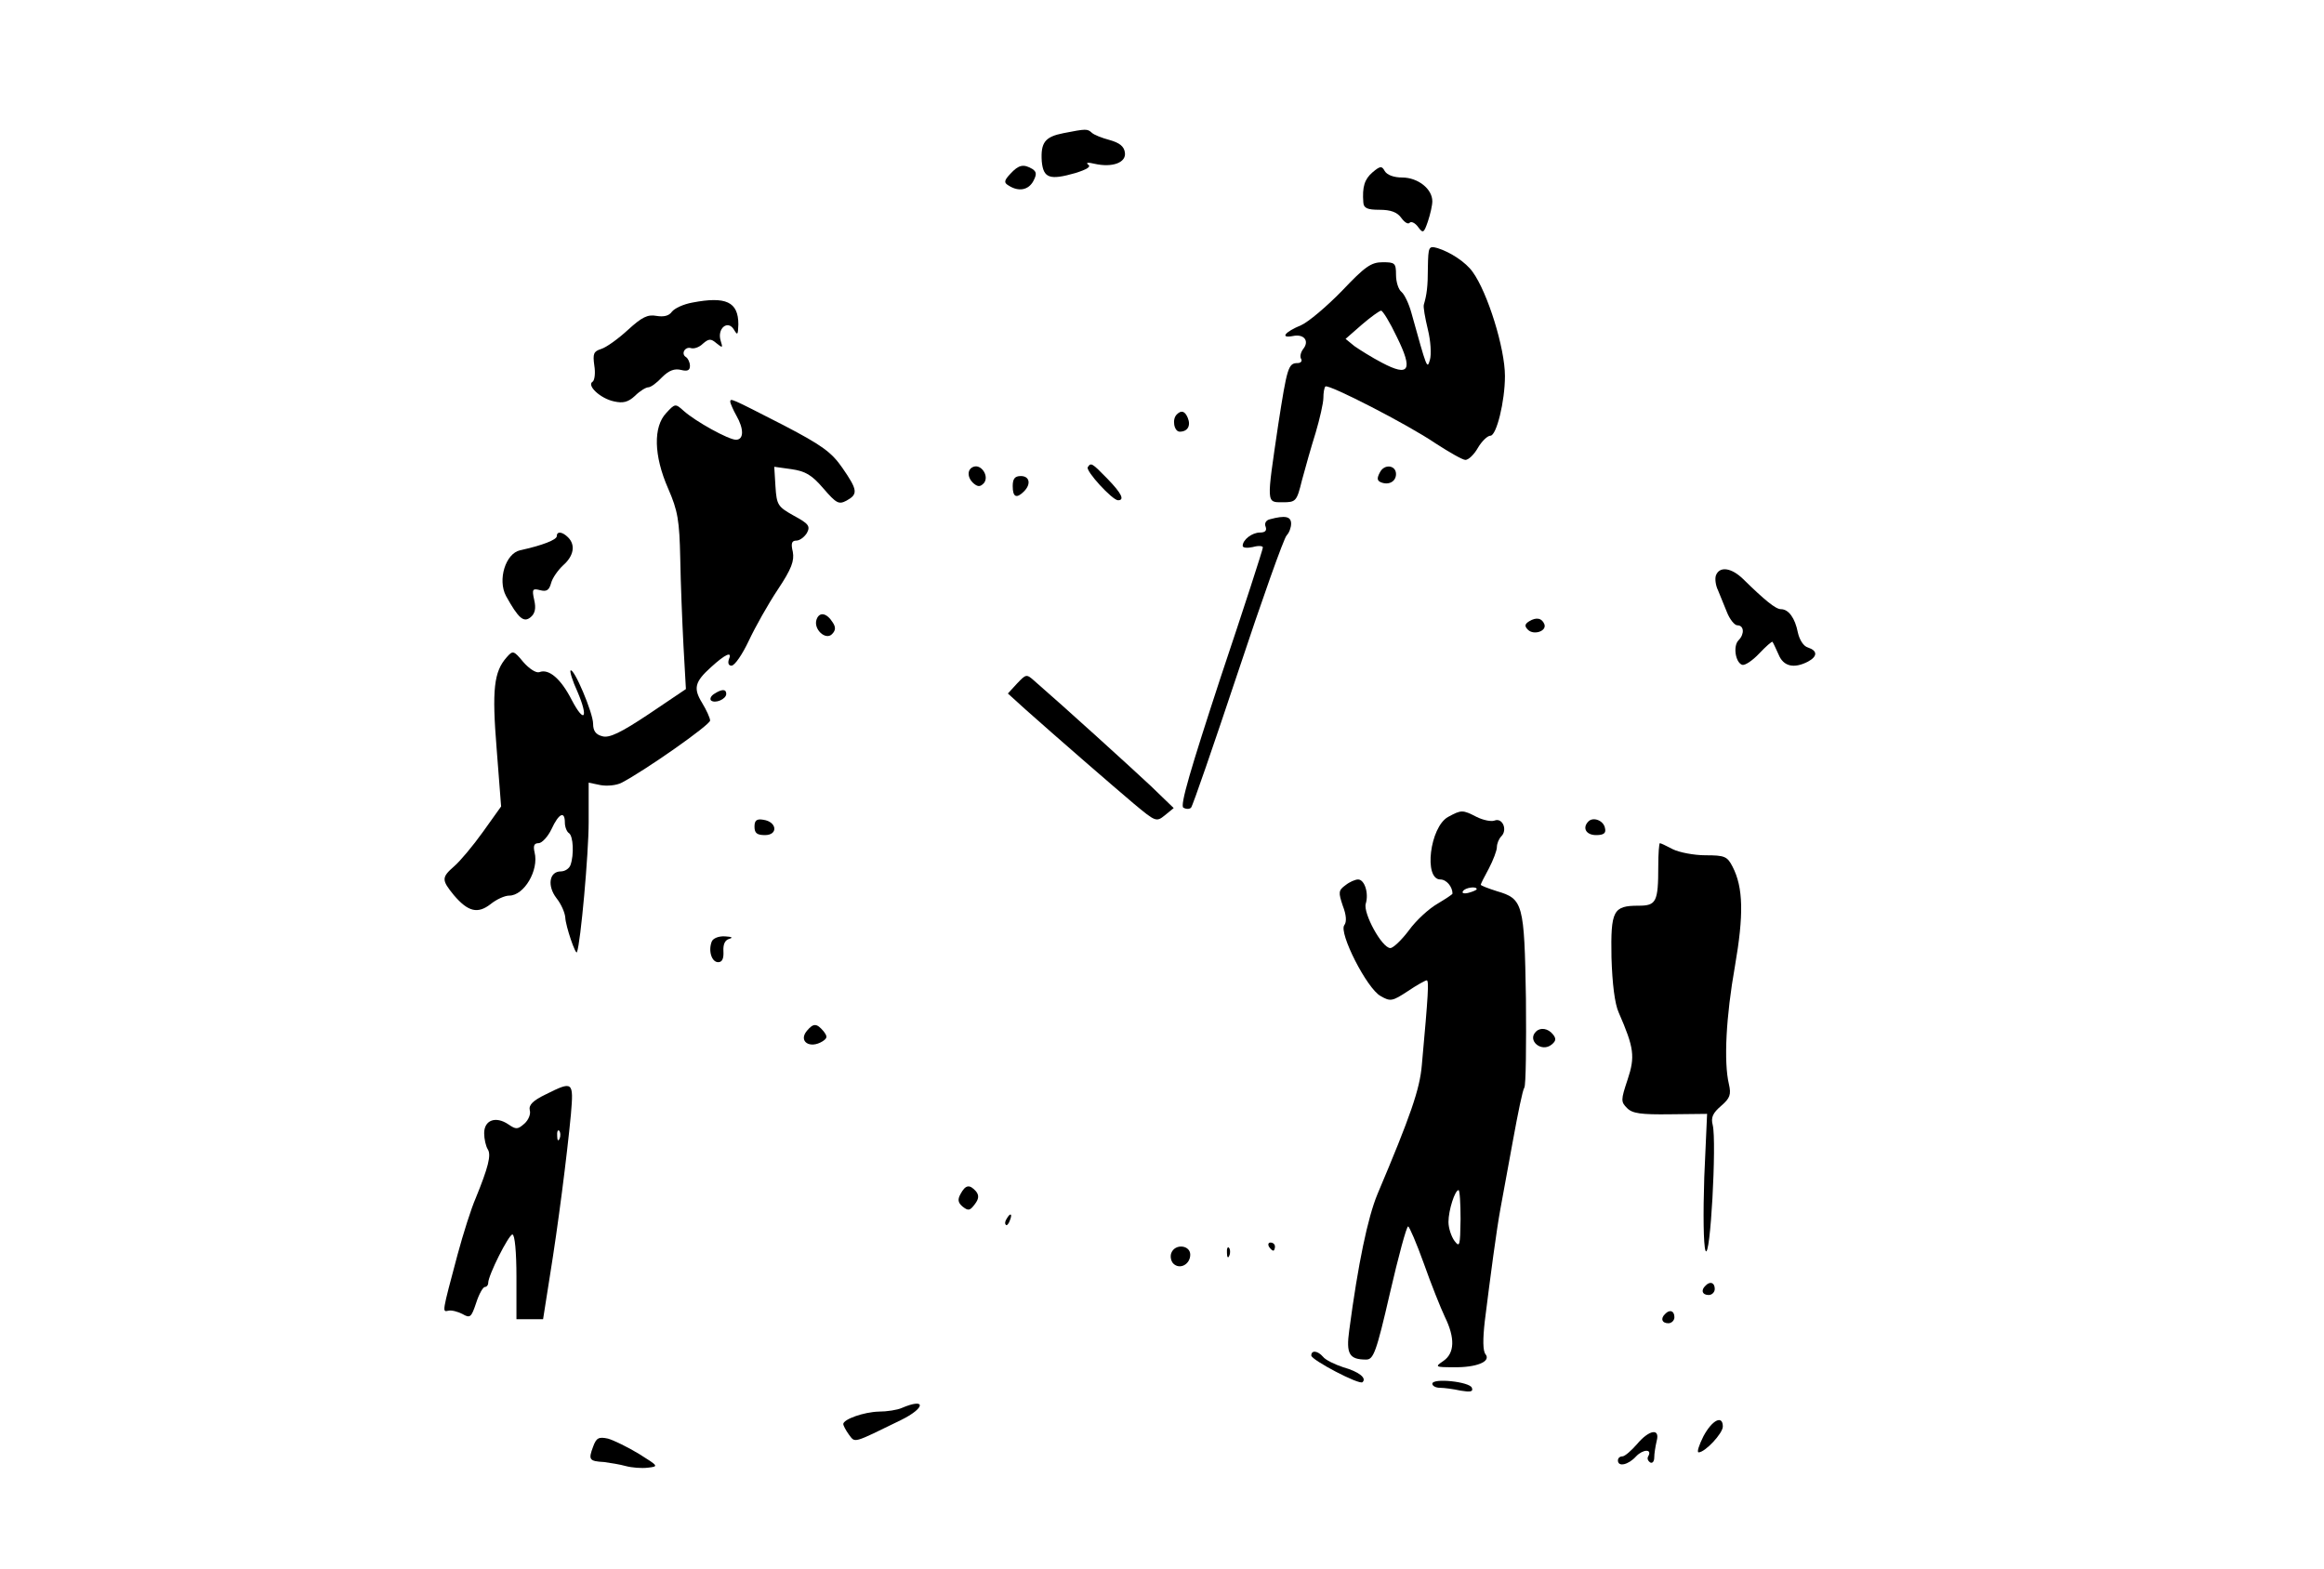 <?xml version="1.0" standalone="no"?>
<!DOCTYPE svg PUBLIC "-//W3C//DTD SVG 20010904//EN"
 "http://www.w3.org/TR/2001/REC-SVG-20010904/DTD/svg10.dtd">
<svg version="1.0" xmlns="http://www.w3.org/2000/svg"
 width="576pt" height="389pt" viewBox="0 0 576 389"
 preserveAspectRatio="xMidYMid meet">

<g transform="translate(0,389) scale(0.1,-0.1)"
fill="#000000" stroke="none">
<path d="M2636 3560 c-46 -9 -57 -23 -54 -70 4 -42 20 -47 83 -29 29 9 40 16
32 21 -7 5 0 6 16 2 44 -10 79 3 75 28 -2 15 -13 24 -38 31 -19 5 -39 13 -44
18 -11 10 -14 10 -70 -1z"/>
<path d="M2504 3459 c-16 -17 -16 -22 -4 -29 25 -16 49 -11 61 11 9 17 8 23
-2 30 -22 13 -34 11 -55 -12z"/>
<path d="M3402 3463 c-20 -17 -26 -36 -23 -75 1 -14 10 -18 40 -18 28 0 44 -6
54 -20 8 -11 17 -17 21 -12 4 4 14 -1 21 -11 12 -16 14 -15 24 14 6 18 11 40
11 50 0 31 -36 59 -75 59 -20 0 -37 6 -43 16 -7 13 -11 13 -30 -3z"/>
<path d="M3539 3228 c0 -50 -3 -69 -10 -93 -2 -5 3 -33 10 -62 7 -28 9 -62 5
-75 -7 -24 -7 -23 -46 117 -6 22 -17 45 -24 51 -8 6 -14 25 -14 43 0 29 -3 31
-33 31 -29 0 -44 -11 -101 -71 -38 -39 -83 -77 -101 -85 -41 -17 -53 -33 -21
-27 28 6 42 -12 26 -32 -6 -8 -9 -19 -5 -25 3 -5 -1 -10 -9 -10 -23 0 -26 -11
-48 -153 -29 -197 -30 -192 11 -192 33 0 35 2 48 55 8 30 23 83 34 118 10 34
19 73 19 86 0 12 2 25 5 28 7 7 204 -94 273 -141 34 -22 67 -41 74 -41 8 0 22
14 31 30 10 17 24 30 31 30 15 0 36 85 36 148 0 69 -43 207 -80 258 -17 24
-55 49 -87 59 -22 6 -23 4 -24 -47z m-77 -173 c41 -83 31 -100 -37 -64 -25 13
-55 32 -68 41 l-22 18 40 35 c22 19 43 34 48 35 4 0 22 -29 39 -65z"/>
<path d="M1716 3140 c-22 -4 -44 -14 -51 -23 -7 -10 -20 -13 -38 -10 -22 4
-36 -3 -71 -35 -24 -22 -53 -43 -66 -47 -19 -6 -21 -12 -17 -41 3 -18 1 -36
-4 -40 -16 -9 19 -42 53 -49 22 -5 35 -2 52 14 12 12 27 21 33 21 6 0 21 11
34 25 17 17 31 22 47 18 16 -4 22 -1 22 10 0 9 -5 19 -10 22 -13 8 -2 27 13
22 7 -2 20 2 29 11 15 13 20 13 34 1 15 -12 16 -12 10 7 -9 30 18 52 33 27 9
-15 10 -14 11 13 0 56 -31 70 -114 54z"/>
<path d="M1810 2893 c1 -4 7 -19 15 -33 19 -33 19 -60 -1 -60 -18 0 -100 45
-130 72 -20 18 -21 18 -43 -6 -32 -34 -31 -105 5 -187 24 -55 28 -79 30 -174
1 -60 5 -158 8 -216 l6 -107 -92 -62 c-69 -46 -98 -60 -115 -55 -16 4 -23 13
-23 31 0 27 -48 140 -56 132 -2 -3 5 -26 17 -52 28 -65 18 -82 -14 -21 -27 53
-57 78 -80 69 -8 -3 -25 8 -40 25 -24 29 -26 29 -41 12 -32 -36 -37 -80 -25
-228 l11 -142 -45 -63 c-25 -35 -57 -73 -71 -85 -32 -28 -32 -34 -1 -72 35
-41 59 -47 91 -22 15 12 35 21 46 21 37 0 74 63 63 107 -4 17 -1 23 10 23 8 0
23 16 32 35 18 39 33 46 33 16 0 -11 5 -23 10 -26 11 -7 13 -54 4 -79 -3 -9
-14 -16 -24 -16 -29 0 -34 -36 -11 -66 12 -15 21 -36 22 -48 1 -22 26 -95 29
-86 9 22 29 244 29 322 l0 98 29 -6 c16 -3 40 -1 53 6 56 29 219 143 219 154
0 6 -9 26 -20 44 -22 36 -18 52 22 88 36 33 53 40 45 21 -4 -11 -1 -17 6 -17
8 0 27 28 43 62 16 34 48 91 72 127 34 51 41 71 37 93 -5 21 -3 28 9 28 8 0
20 9 26 19 9 17 4 23 -33 43 -39 22 -42 26 -45 72 l-3 49 43 -6 c34 -5 50 -14
79 -48 32 -37 38 -40 57 -30 29 16 28 26 -10 81 -27 39 -50 56 -146 106 -135
69 -132 68 -132 57z"/>
<path d="M2917 2863 c-13 -12 -7 -43 7 -43 19 0 28 14 20 34 -7 17 -16 20 -27
9z"/>
<path d="M2413 2733 c-17 -6 -16 -28 1 -42 10 -8 16 -8 25 2 13 17 -7 47 -26
40z"/>
<path d="M2696 2732 c-6 -9 61 -82 75 -82 17 0 9 17 -26 53 -39 40 -41 41 -49
29z"/>
<path d="M3420 2719 c-8 -15 -7 -21 4 -25 19 -7 36 3 36 21 0 22 -29 26 -40 4z"/>
<path d="M2510 2685 c0 -27 9 -32 28 -13 18 18 14 38 -8 38 -15 0 -20 -7 -20
-25z"/>
<path d="M3148 2603 c-10 -2 -15 -10 -11 -19 3 -9 -1 -14 -14 -14 -20 0 -43
-18 -43 -33 0 -5 11 -6 25 -3 14 4 25 3 25 -1 0 -5 -47 -150 -105 -323 -74
-226 -101 -317 -92 -322 7 -4 15 -4 19 0 4 4 56 155 116 335 60 181 114 333
121 340 6 6 11 19 11 29 0 18 -15 21 -52 11z"/>
<path d="M1380 2561 c0 -9 -36 -23 -91 -35 -36 -8 -56 -73 -35 -113 31 -56 44
-67 61 -53 11 9 14 22 9 43 -6 27 -4 29 15 24 16 -4 22 0 27 18 3 12 17 32 30
44 26 23 31 50 12 69 -14 14 -28 16 -28 3z"/>
<path d="M4253 2464 c-3 -8 -1 -25 5 -37 5 -12 15 -37 22 -54 7 -18 19 -33 26
-33 17 0 18 -22 3 -37 -14 -14 -8 -55 9 -61 7 -2 26 11 42 28 17 18 32 31 33
29 2 -2 8 -16 15 -31 12 -30 38 -36 73 -18 24 13 24 27 0 35 -11 3 -21 19 -25
37 -7 36 -23 58 -42 58 -13 0 -40 22 -94 75 -29 28 -58 32 -67 9z"/>
<path d="M2024 2355 c-9 -24 22 -53 38 -37 9 9 10 17 2 29 -15 24 -33 27 -40
8z"/>
<path d="M3790 2350 c-11 -7 -12 -12 -3 -21 14 -14 46 -4 41 13 -6 16 -20 19
-38 8z"/>
<path d="M2521 2196 l-23 -25 43 -39 c73 -65 211 -185 269 -234 54 -45 56 -46
77 -29 l22 18 -57 55 c-48 45 -212 194 -288 260 -20 18 -21 17 -43 -6z"/>
<path d="M1770 2170 c-8 -5 -11 -12 -8 -16 10 -9 38 3 38 16 0 12 -10 13 -30
0z"/>
<path d="M3589 1865 c-45 -25 -61 -155 -19 -155 15 0 30 -18 30 -35 0 -2 -17
-13 -37 -25 -21 -12 -53 -41 -71 -66 -18 -24 -39 -44 -46 -44 -21 0 -68 87
-61 110 8 26 -3 60 -19 60 -7 0 -21 -6 -31 -14 -18 -13 -18 -18 -7 -51 9 -23
10 -40 4 -48 -15 -18 56 -158 90 -176 24 -14 29 -13 67 12 22 15 44 27 47 27
6 0 4 -34 -12 -210 -5 -60 -28 -126 -110 -320 -24 -58 -48 -172 -70 -338 -8
-58 0 -72 42 -72 18 0 25 17 59 165 21 91 41 165 45 165 3 0 21 -42 39 -92 18
-51 42 -111 52 -132 26 -53 24 -90 -3 -109 -22 -15 -22 -16 25 -16 56 -1 93
14 79 32 -7 8 -7 38 -2 82 14 112 29 226 39 280 5 28 19 104 31 169 12 66 24
125 28 130 4 6 5 106 4 221 -4 236 -7 247 -72 266 -22 7 -40 14 -40 16 0 2 9
20 20 40 11 21 20 45 20 53 0 9 5 21 11 27 16 16 3 47 -17 39 -8 -3 -28 1 -44
9 -35 18 -38 18 -71 0z m71 -179 c0 -2 -9 -6 -20 -9 -11 -3 -18 -1 -14 4 5 9
34 13 34 5z m-40 -818 c-1 -66 -2 -71 -15 -54 -8 11 -15 32 -15 47 0 29 16 79
25 79 3 0 5 -33 5 -72z"/>
<path d="M1870 1841 c0 -16 6 -21 26 -21 33 0 30 33 -4 38 -17 3 -22 -2 -22
-17z"/>
<path d="M3937 1854 c-16 -16 -6 -34 19 -34 19 0 25 5 22 17 -3 19 -29 29 -41
17z"/>
<path d="M4110 1743 c0 -89 -5 -98 -49 -98 -63 0 -69 -12 -67 -128 2 -65 8
-115 18 -137 38 -87 41 -109 22 -166 -17 -51 -17 -55 -1 -71 13 -13 34 -16
107 -15 l91 1 -7 -157 c-3 -92 -2 -167 3 -182 12 -28 28 270 18 311 -5 19 0
30 21 48 22 19 25 28 19 54 -13 55 -7 168 15 292 22 127 21 195 -6 247 -13 25
-19 28 -67 28 -28 0 -65 7 -81 15 -15 8 -30 15 -32 15 -2 0 -4 -26 -4 -57z"/>
<path d="M1764 1556 c-9 -23 0 -51 16 -51 10 0 14 9 13 27 -1 18 4 28 15 31
10 3 5 5 -11 6 -16 1 -30 -5 -33 -13z"/>
<path d="M2000 1335 c-22 -26 7 -46 39 -26 12 8 12 12 2 25 -17 20 -25 20 -41
1z"/>
<path d="M3807 1333 c-23 -22 14 -53 39 -32 11 9 11 15 3 25 -12 15 -31 18
-42 7z"/>
<path d="M1352 1177 c-31 -15 -42 -26 -39 -39 3 -9 -3 -24 -13 -33 -17 -15
-21 -15 -40 -2 -31 21 -60 11 -60 -22 0 -14 4 -32 9 -40 9 -14 1 -45 -30 -121
-11 -25 -31 -88 -45 -140 -39 -146 -38 -142 -23 -139 8 2 23 -2 35 -8 19 -11
22 -9 34 27 7 22 17 40 22 40 4 0 8 4 8 10 0 19 51 120 60 120 6 0 10 -44 10
-105 l0 -105 33 0 33 0 17 108 c20 123 42 295 52 400 7 82 5 83 -63 49z m35
-109 c-3 -8 -6 -5 -6 6 -1 11 2 17 5 13 3 -3 4 -12 1 -19z"/>
<path d="M2381 931 c-8 -14 -7 -22 5 -32 14 -11 18 -10 30 6 10 13 11 22 3 32
-16 18 -26 16 -38 -6z"/>
<path d="M2495 869 c-4 -6 -5 -12 -2 -15 2 -3 7 2 10 11 7 17 1 20 -8 4z"/>
<path d="M3145 800 c3 -5 8 -10 11 -10 2 0 4 5 4 10 0 6 -5 10 -11 10 -5 0 -7
-4 -4 -10z"/>
<path d="M2903 784 c-3 -8 -1 -20 5 -26 16 -16 42 -2 42 22 0 24 -38 28 -47 4z"/>
<path d="M3041 784 c0 -11 3 -14 6 -6 3 7 2 16 -1 19 -3 4 -6 -2 -5 -13z"/>
<path d="M4227 703 c-12 -11 -8 -23 8 -23 8 0 15 7 15 15 0 16 -12 20 -23 8z"/>
<path d="M4127 633 c-12 -11 -8 -23 8 -23 8 0 15 7 15 15 0 16 -12 20 -23 8z"/>
<path d="M3250 530 c0 -11 120 -74 127 -66 11 10 -9 26 -48 37 -21 7 -44 18
-50 26 -13 15 -29 17 -29 3z"/>
<path d="M3550 460 c0 -5 8 -10 19 -10 10 0 33 -3 51 -7 24 -4 32 -3 28 7 -5
15 -98 25 -98 10z"/>
<path d="M2235 400 c-11 -5 -37 -9 -57 -9 -37 -1 -88 -19 -88 -31 0 -3 6 -15
14 -26 16 -21 8 -23 129 36 61 30 63 56 2 30z"/>
<path d="M4222 330 c-11 -22 -17 -40 -12 -40 16 0 60 47 60 64 0 29 -26 17
-48 -24z"/>
<path d="M4057 310 c-14 -16 -30 -30 -36 -30 -6 0 -11 -4 -11 -10 0 -17 26
-11 45 10 17 18 41 19 30 0 -3 -5 -1 -11 5 -15 5 -3 10 2 10 12 0 10 3 28 6
41 9 33 -19 28 -49 -8z"/>
<path d="M1470 304 c-12 -32 -10 -36 27 -38 15 -2 40 -6 54 -10 15 -4 39 -6
55 -4 27 3 26 4 -22 34 -28 17 -63 34 -77 38 -23 5 -29 2 -37 -20z"/>
</g>
</svg>
